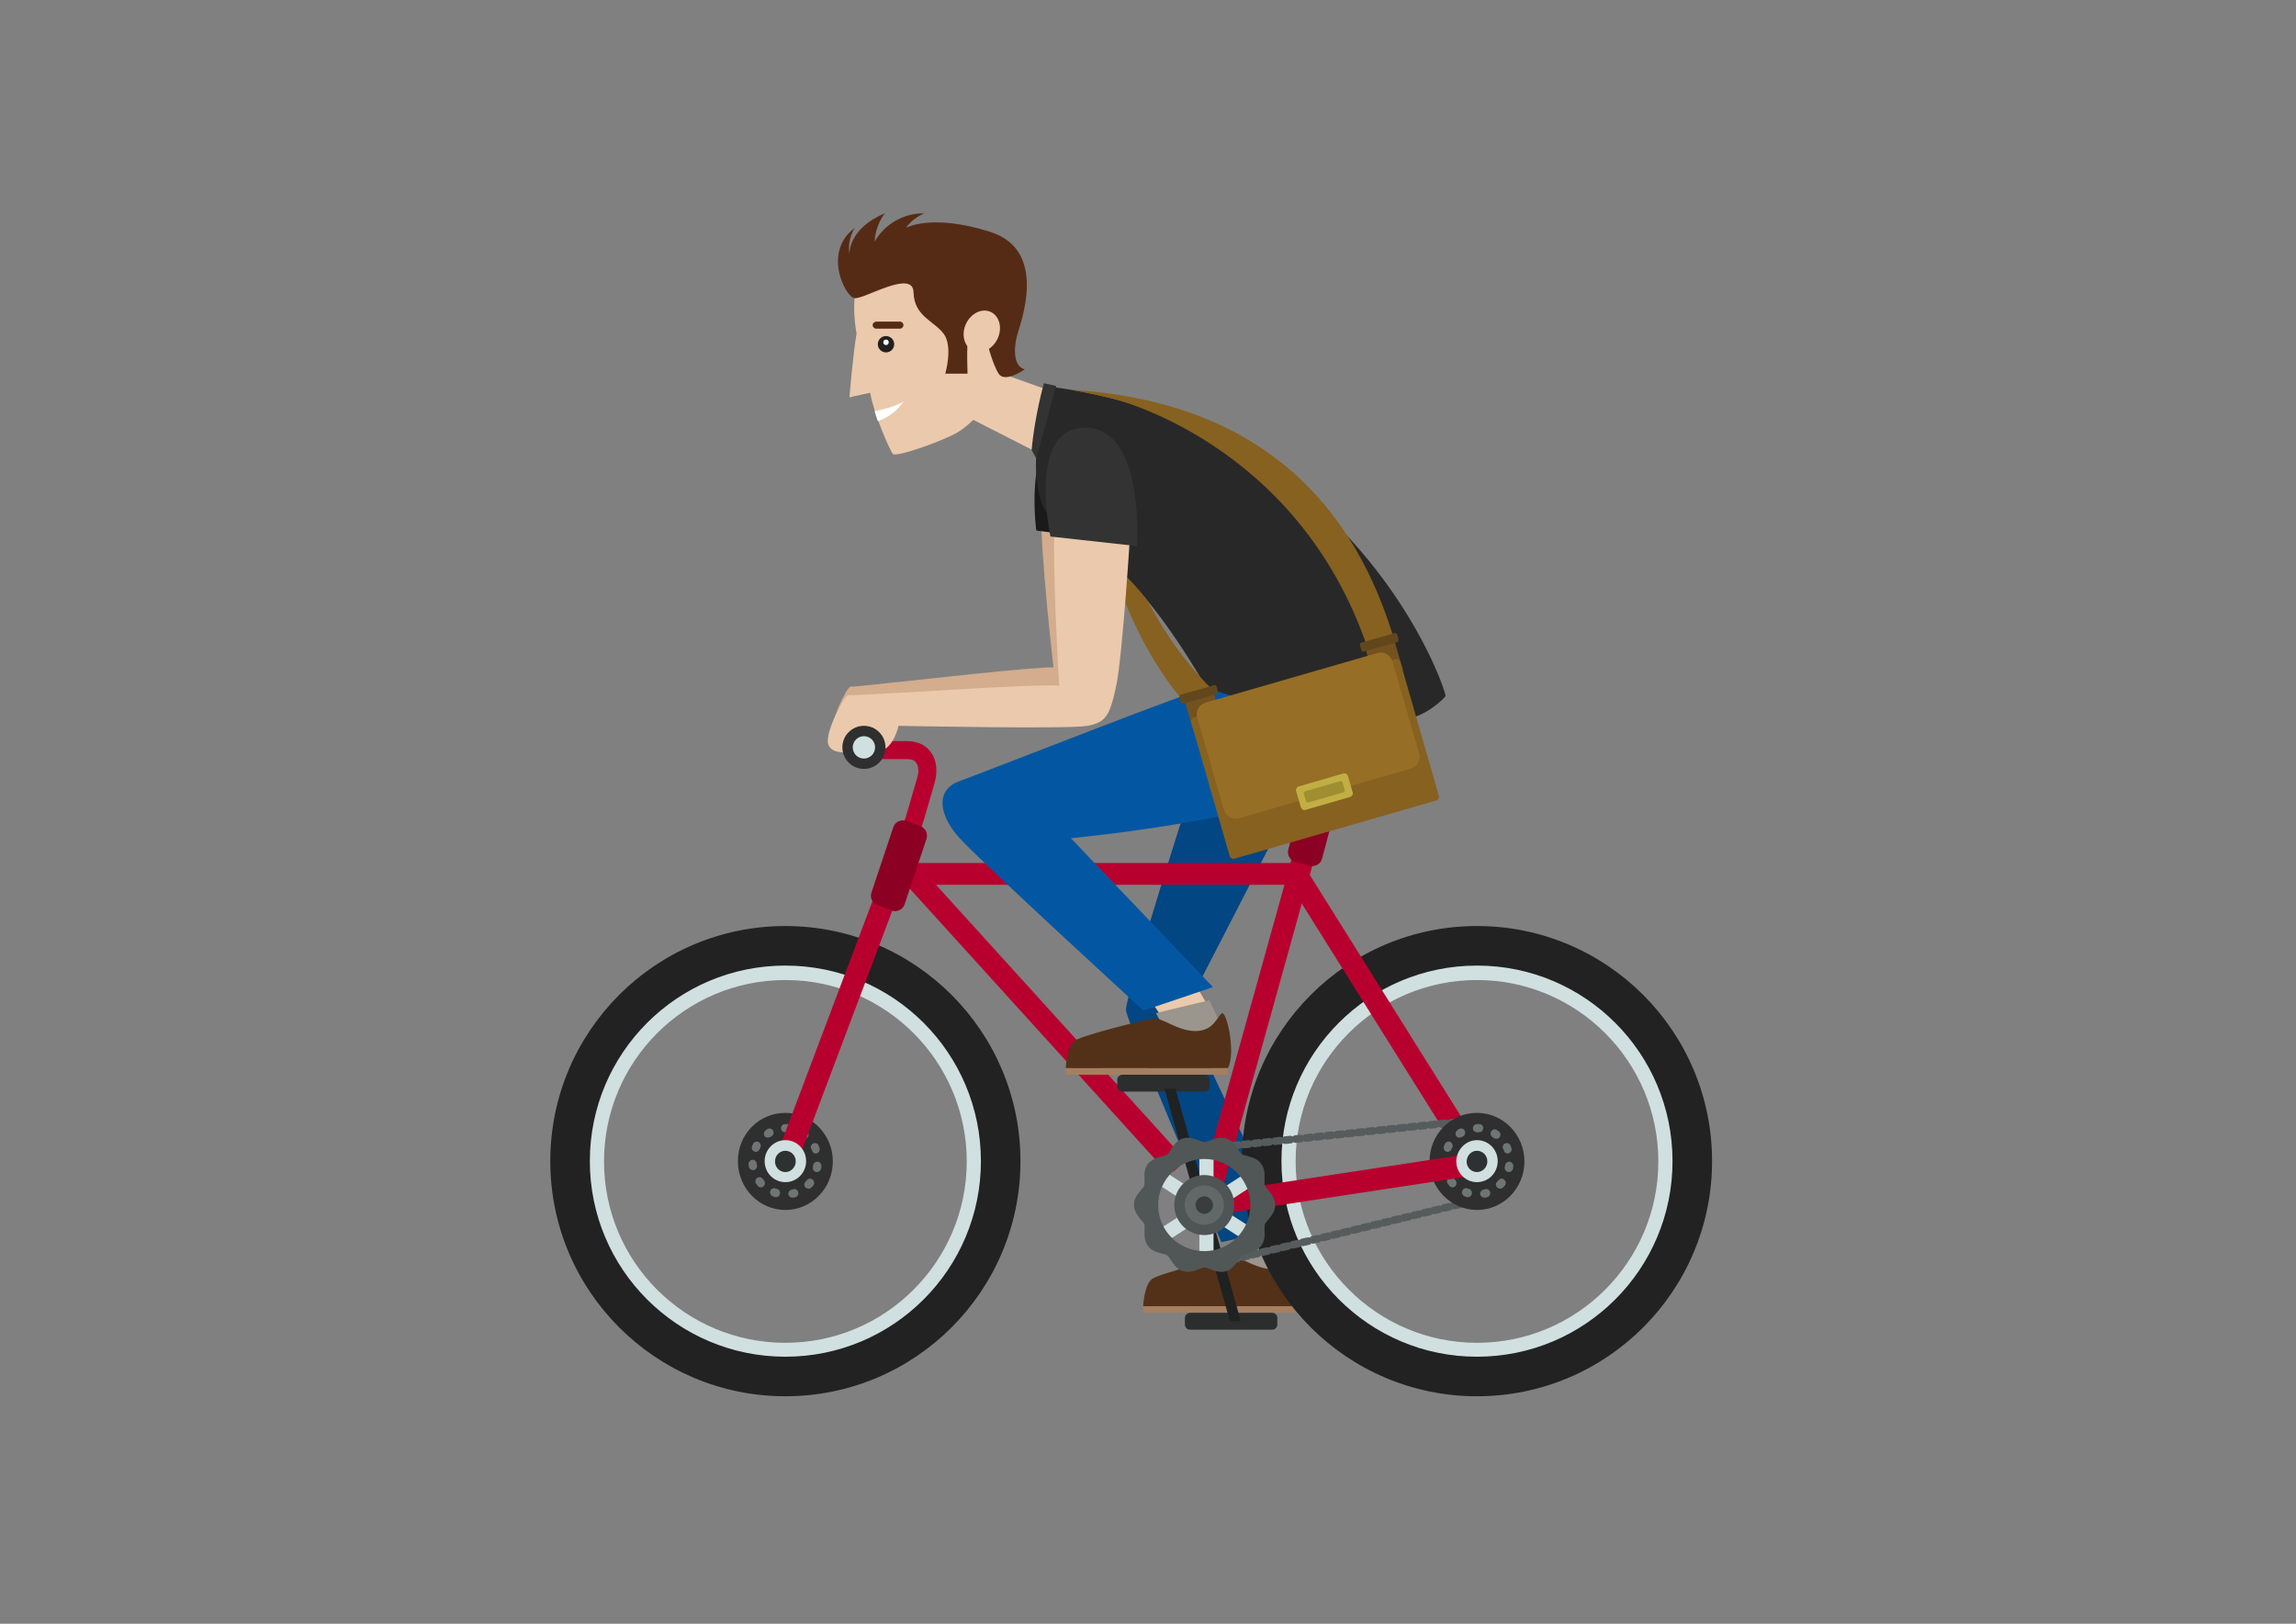 <?xml version="1.0" encoding="UTF-8" standalone="no"?>
<!-- Generator: Adobe Illustrator 18.0.0, SVG Export Plug-In . SVG Version: 6.00 Build 0)  -->

<svg
   xmlns:dc="http://purl.org/dc/elements/1.1/"
   xmlns:cc="http://creativecommons.org/ns#"
   xmlns:rdf="http://www.w3.org/1999/02/22-rdf-syntax-ns#"
   xmlns:svg="http://www.w3.org/2000/svg"
   xmlns="http://www.w3.org/2000/svg"
   xmlns:sodipodi="http://sodipodi.sourceforge.net/DTD/sodipodi-0.dtd"
   xmlns:inkscape="http://www.inkscape.org/namespaces/inkscape"
   version="1.1"
   id="Layer_1"
   x="0px"
   y="0px"
   viewBox="0 0 841.9 595.3"
   enable-background="new 0 0 841.9 595.3"
   xml:space="preserve"
   sodipodi:docname="bike-grande.svg"
   inkscape:version="0.92.3 (2405546, 2018-03-11)"><rect x="0" y="0" width="841.9" height="595.3" fill="#808080" stroke="none"/><defs
   id="defs197" /><sodipodi:namedview
   pagecolor="#ffffff"
   bordercolor="#666666"
   borderopacity="1"
   objecttolerance="10"
   gridtolerance="10"
   guidetolerance="10"
   inkscape:pageopacity="0"
   inkscape:pageshadow="2"
   inkscape:window-width="1600"
   inkscape:window-height="837"
   id="namedview195"
   showgrid="false"
   inkscape:zoom="0.96419831"
   inkscape:cx="279.47996"
   inkscape:cy="318.94135"
   inkscape:window-x="-8"
   inkscape:window-y="-8"
   inkscape:window-maximized="1"
   inkscape:current-layer="Layer_1" />
























































<g
   id="g1129"><polygon
     style="fill:#ebc9ac"
     transform="matrix(-1,0,0,1,836.083,0)"
     id="polygon2"
     points="385.2,449.2 380.4,460.3 364.1,457.2 368.3,445.1 " /><path
     style="fill:#024683;fill-opacity:1"
     inkscape:connector-curvature="0"
     id="path4"
     d="m 481.083,279.9 c 0,0 -42.7,83.3 -45.6,88.5 -2.9,5.2 37.3,81.4 37.3,81.4 l -24.9,5.6 c 0,0 -34.5,-79.9 -35,-85 -0.5,-5 25.5,-85.7 25.5,-85.7 z" /><polygon
     style="fill:#9a958d"
     transform="matrix(-1,0,0,1,836.083,0)"
     id="polygon6"
     points="383.4,457.6 381.2,464.5 365.8,468.8 359.1,462.6 363.9,453.4 " /><g
     transform="matrix(-1,0,0,1,836.083,0)"
     id="g12">
	<path
   style="fill:#533118"
   inkscape:connector-curvature="0"
   id="path8"
   d="m 357.4,478.9 h 59.5 c 0,0 -0.3,-8 -3.4,-10.1 -3.1,-2.1 -25.6,-7.6 -28.7,-8.1 -3.1,-0.5 -8.9,4.6 -15.4,4.6 -6.5,0 -7.8,-4.8 -9.6,-6.4 -1.8,-1.7 -5.4,14.2 -2.4,20 z" />
	<rect
   style="fill:#a57f60"
   id="rect10"
   height="2.4"
   width="59.5"
   y="478.9"
   x="357.4" />
</g><path
     style="fill:#d0dfdf"
     inkscape:connector-curvature="0"
     id="path14"
     d="m 541.583,341.7 c 46.4,0 84,37.6 84,84 0,46.4 -37.6,84 -84,84 -46.4,0 -84,-37.6 -84,-84 0,-46.4 37.6,-84 84,-84 z m 0,150.6 c 36.7,0 66.5,-29.8 66.5,-66.5 0,-36.7 -29.8,-66.5 -66.5,-66.5 -36.7,0 -66.5,29.7 -66.5,66.4 0,36.7 29.8,66.6 66.5,66.6 z" /><path
     style="fill:#222222;fill-opacity:1"
     inkscape:connector-curvature="0"
     id="path16"
     d="m 541.583,339.5 c 47.6,0 86.2,38.6 86.2,86.2 0,47.6 -38.6,86.2 -86.2,86.2 -47.6,0 -86.2,-38.6 -86.2,-86.2 0,-47.6 38.6,-86.2 86.2,-86.2 z m 0,157.9 c 39.6,0 71.7,-32.1 71.7,-71.7 0,-39.6 -32.1,-71.7 -71.7,-71.7 -39.6,0 -71.7,32.1 -71.7,71.7 0.1,39.6 32.2,71.7 71.7,71.7 z" /><g
     style="fill:#b8002e;fill-opacity:1"
     transform="matrix(-1,0,0,1,836.083,0)"
     id="g20">
	<path
   style="fill:#b8002e;fill-opacity:1"
   inkscape:connector-curvature="0"
   id="path18"
   d="m 503.2,311.2 c -1.3,0 -2.6,-0.8 -3.1,-2.1 -1.5,-3.9 -5,-16 -6.8,-22.4 -0.9,-3.2 -1,-7.8 1.6,-11.1 1.3,-1.8 3.9,-3.9 8.6,-3.9 h 16.3 c 1.8,0 3.3,1.5 3.3,3.3 0,1.8 -1.5,3.3 -3.3,3.3 h -16.3 c -2.4,0 -3.1,0.9 -3.3,1.3 -0.9,1.1 -1.1,3.3 -0.5,5.3 1.7,5.9 5.2,18.2 6.6,21.9 0.7,1.7 -0.2,3.6 -1.9,4.3 -0.4,0 -0.8,0.1 -1.2,0.1 z" />
</g><path
     style="fill:#2f2f2f"
     inkscape:connector-curvature="0"
     id="path22"
     d="m 287.983,408 c 9.6,0 17.4,8 17.4,17.8 0,9.8 -7.8,17.8 -17.4,17.8 -9.6,0 -17.4,-8 -17.4,-17.8 -0.1,-9.9 7.7,-17.8 17.4,-17.8 z" /><g
     style="opacity:0.4"
     transform="matrix(-1,0,0,1,836.083,0)"
     id="g30">
	<g
   id="g28">
		<g
   id="g26">
			<path
   style="fill:#d0dfdf"
   inkscape:connector-curvature="0"
   id="path24"
   d="m 545.5,439.1 c -0.1,0 -0.2,0 -0.3,0 -0.3,-0.1 -0.5,-0.1 -0.8,-0.2 -0.8,-0.2 -1.2,-1.1 -1,-1.9 0.2,-0.8 1.1,-1.3 1.9,-1 0.2,0.1 0.4,0.1 0.6,0.2 0.8,0.2 1.3,1 1.1,1.8 -0.2,0.6 -0.8,1.1 -1.5,1.1 z m 6,-0.2 c -0.6,0 -1.2,-0.4 -1.4,-1.1 -0.2,-0.8 0.2,-1.7 1,-1.9 0.2,-0.1 0.4,-0.1 0.6,-0.2 0.8,-0.3 1.6,0.1 1.9,0.9 0.3,0.8 -0.1,1.7 -0.9,2 -0.3,0.1 -0.5,0.2 -0.8,0.3 -0.1,0 -0.3,0 -0.4,0 z m -11.9,-3.1 c -0.4,0 -0.8,-0.2 -1.1,-0.5 -0.2,-0.2 -0.4,-0.4 -0.6,-0.6 -0.5,-0.6 -0.5,-1.6 0.2,-2.2 0.6,-0.6 1.6,-0.5 2.1,0.2 0.1,0.2 0.3,0.3 0.5,0.5 0.6,0.6 0.6,1.6 0,2.2 -0.3,0.2 -0.7,0.4 -1.1,0.4 z m 17.5,-0.5 c -0.3,0 -0.7,-0.1 -1,-0.4 -0.6,-0.6 -0.7,-1.5 -0.1,-2.2 0.1,-0.2 0.3,-0.3 0.4,-0.5 0.5,-0.7 1.4,-0.8 2.1,-0.3 0.7,0.5 0.8,1.5 0.3,2.1 -0.2,0.2 -0.4,0.5 -0.5,0.7 -0.3,0.4 -0.7,0.6 -1.2,0.6 z m -20.6,-5.6 c -0.7,0 -1.3,-0.5 -1.5,-1.2 -0.1,-0.3 -0.1,-0.6 -0.1,-0.9 -0.1,-0.8 0.5,-1.6 1.3,-1.7 0.8,-0.1 1.6,0.5 1.7,1.3 0,0.2 0.1,0.4 0.1,0.7 0.2,0.8 -0.4,1.6 -1.2,1.8 -0.1,0 -0.2,0 -0.3,0 z M 560,429 c -0.1,0 -0.1,0 -0.2,0 -0.8,-0.1 -1.4,-0.9 -1.3,-1.7 0,-0.2 0.1,-0.4 0.1,-0.7 0.1,-0.8 0.8,-1.5 1.6,-1.4 0.8,0.1 1.4,0.8 1.4,1.6 0,0.3 -0.1,0.6 -0.1,0.9 -0.2,0.8 -0.8,1.3 -1.5,1.3 z m -23,-6.1 c -0.2,0 -0.4,0 -0.5,-0.1 -0.8,-0.3 -1.2,-1.2 -0.9,-2 0.1,-0.3 0.2,-0.5 0.3,-0.8 0.3,-0.8 1.2,-1.1 2,-0.8 0.8,0.4 1.1,1.3 0.7,2 -0.1,0.2 -0.2,0.4 -0.3,0.6 -0.1,0.7 -0.7,1.1 -1.3,1.1 z m 22,-0.6 c -0.6,0 -1.1,-0.3 -1.4,-0.9 -0.1,-0.2 -0.2,-0.4 -0.3,-0.6 -0.4,-0.7 -0.1,-1.7 0.6,-2.1 0.7,-0.4 1.6,-0.1 2,0.6 0.1,0.3 0.3,0.5 0.4,0.8 0.3,0.8 0,1.7 -0.7,2 -0.2,0.1 -0.4,0.2 -0.6,0.2 z m -17.9,-4.8 c -0.5,0 -0.9,-0.2 -1.2,-0.6 -0.5,-0.7 -0.4,-1.6 0.3,-2.1 0.2,-0.2 0.5,-0.3 0.7,-0.5 0.7,-0.5 1.6,-0.3 2.1,0.5 0.4,0.7 0.2,1.7 -0.5,2.1 -0.2,0.1 -0.4,0.2 -0.5,0.4 -0.3,0.1 -0.6,0.2 -0.9,0.2 z m 13.5,-0.4 c -0.3,0 -0.6,-0.1 -0.8,-0.2 -0.2,-0.1 -0.4,-0.2 -0.6,-0.3 -0.7,-0.4 -1,-1.3 -0.6,-2.1 0.4,-0.7 1.3,-1 2,-0.6 0.3,0.1 0.5,0.3 0.7,0.5 0.7,0.5 0.9,1.4 0.4,2.1 -0.1,0.3 -0.6,0.6 -1.1,0.6 z m -7.2,-2 c -0.8,0 -1.4,-0.6 -1.5,-1.4 -0.1,-0.8 0.6,-1.6 1.4,-1.6 0.3,0 0.6,0 0.9,0 0.8,0 1.5,0.7 1.5,1.5 0,0.8 -0.6,1.5 -1.5,1.5 0,0 -0.1,0 -0.1,0 -0.2,0 -0.4,0 -0.7,0 0.1,0 0,0 0,0 z" />
		</g>
	</g>
</g><path
     style="fill:#d0dfdf"
     inkscape:connector-curvature="0"
     id="path32"
     d="m 287.983,341.7 c 46.4,0 84,37.6 84,84 0,46.4 -37.6,84 -84,84 -46.4,0 -84,-37.6 -84,-84 -0.1,-46.4 37.5,-84 84,-84 z m 0,150.6 c 36.7,0 66.5,-29.8 66.5,-66.5 0,-36.7 -29.8,-66.5 -66.5,-66.5 -36.7,0 -66.5,29.8 -66.5,66.5 0,36.7 29.7,66.5 66.5,66.5 z" /><path
     style="fill:#222222;fill-opacity:1"
     inkscape:connector-curvature="0"
     id="path34"
     d="m 287.983,339.5 c 47.6,0 86.2,38.6 86.2,86.2 0,47.6 -38.6,86.2 -86.2,86.2 -47.6,0 -86.2,-38.6 -86.2,-86.2 0,-47.6 38.6,-86.2 86.2,-86.2 z m 0,157.9 c 39.6,0 71.7,-32.1 71.7,-71.7 0,-39.6 -32.1,-71.7 -71.7,-71.7 -39.6,0 -71.7,32.1 -71.7,71.7 0,39.6 32.1,71.7 71.7,71.7 z" /><circle
     style="fill:#7b8584"
     transform="scale(-1,1)"
     r="5"
     id="circle36"
     cy="441.8"
     cx="-441.583" /><path
     style="fill:#b8002e;fill-opacity:1"
     inkscape:connector-curvature="0"
     id="path38"
     d="m 331.783,316.4 c -1.3,0 -2.3,1 -2.3,2.3 v 3.4 c 0,1.3 1,2.3 2.3,2.3 h 143.5 c 1.3,0 2.3,-1 2.3,-2.3 v -3.4 c 0,-1.3 -1,-2.3 -2.3,-2.3 z" /><path
     style="fill:#b8002e;fill-opacity:1"
     inkscape:connector-curvature="0"
     id="path40"
     d="m 336.883,317.4 c -0.9,-0.9 -2.3,-1 -3.3,-0.2 l -2.5,2.3 c -0.9,0.9 -1,2.3 -0.2,3.3 l 96.4,106.3 c 0.9,0.9 2.3,1 3.3,0.2 l 2.5,-2.3 c 0.9,-0.9 1,-2.3 0.2,-3.3 z" /><path
     style="fill:#b8002e;fill-opacity:1"
     inkscape:connector-curvature="0"
     id="path42"
     d="m 438.683,440.4 c -0.3,1.2 0.4,2.5 1.6,2.8 l 3.3,0.9 c 1.2,0.3 2.5,-0.4 2.8,-1.6 l 42.4,-152.3 c 0.3,-1.2 -0.4,-2.5 -1.6,-2.8 l -3.3,-0.9 c -1.2,-0.3 -2.5,0.4 -2.8,1.6 z" /><path
     style="fill:#8c0023;fill-opacity:1"
     inkscape:connector-curvature="0"
     id="path44"
     d="m 472.383,311.5 c -0.5,2 0.7,4 2.6,4.5 l 5.3,1.4 c 2,0.5 4,-0.7 4.5,-2.6 l 7.6,-28.8 c 0.5,-2 -0.7,-4 -2.6,-4.5 l -5.3,-1.4 c -2,-0.5 -4,0.7 -4.5,2.6 z" /><path
     style="fill:#b8002e;fill-opacity:1"
     inkscape:connector-curvature="0"
     id="path46"
     d="m 284.183,425.1 c -0.5,1.2 0.2,2.5 1.3,3 l 3.2,1.2 c 1.2,0.5 2.5,-0.2 3,-1.3 l 43.9,-116.4 c 0.5,-1.2 -0.2,-2.5 -1.3,-3 l -3.2,-1.2 c -1.2,-0.5 -2.5,0.2 -3,1.3 z" /><path
     style="fill:#8c0023;fill-opacity:1"
     inkscape:connector-curvature="0"
     id="path48"
     d="m 319.583,327.1 c -0.7,1.9 0.2,4.1 2.2,4.8 l 5.1,1.9 c 1.9,0.7 4.1,-0.2 4.8,-2.2 l 8,-23.9 c 0.7,-1.9 -0.2,-4.1 -2.2,-4.8 l -5.1,-1.9 c -1.9,-0.7 -4.1,0.2 -4.8,2.2 z" /><path
     style="fill:#151415"
     inkscape:connector-curvature="0"
     id="path50"
     d="m 449.183,287.8 c 10.9,0 21.9,8.5 35.2,8.5 13.2,0 27.3,-8.3 29.2,-15.4 1.9,-7 -7,-11.5 -13.7,-8.1 -6.6,3.4 -11.3,7.3 -21.5,7.3 -10.2,0 -21.5,-0.6 -26.1,0.4 -4.6,1.1 -4.6,5.4 -3.1,7.3 z" /><path
     style="fill:#d0dfdf"
     inkscape:connector-curvature="0"
     id="path52"
     d="m 287.983,418 c 4.2,0 7.6,3.4 7.6,7.7 0,4.3 -3.4,7.7 -7.6,7.7 -4.2,0 -7.6,-3.4 -7.6,-7.7 0,-4.2 3.4,-7.7 7.6,-7.7 z" /><path
     style="fill:#2e3131"
     inkscape:connector-curvature="0"
     id="path54"
     d="m 287.983,421.9 c 2.1,0 3.8,1.7 3.8,3.9 0,2.1 -1.7,3.9 -3.8,3.9 -2.1,0 -3.8,-1.7 -3.8,-3.9 0,-2.2 1.7,-3.9 3.8,-3.9 z" /><path
     style="fill:#2c2e2e"
     inkscape:connector-curvature="0"
     id="path56"
     d="m 409.683,398.3 c 0,1 0.8,1.9 1.9,1.9 h 30.1 c 1,0 1.9,-0.8 1.9,-1.9 v -2.4 c 0,-1 -0.8,-1.9 -1.9,-1.9 h -30.1 c -1,0 -1.9,0.8 -1.9,1.9 z" /><path
     style="fill:#2c2e2e"
     inkscape:connector-curvature="0"
     id="path58"
     d="m 434.483,485.6 c 0,1 0.8,1.9 1.9,1.9 h 30.1 c 1,0 1.9,-0.8 1.9,-1.9 v -2.4 c 0,-1 -0.8,-1.9 -1.9,-1.9 h -30.1 c -1,0 -1.9,0.8 -1.9,1.9 z" /><polygon
     style="fill:#202121"
     transform="matrix(-1,0,0,1,836.083,0)"
     id="polygon60"
     points="392.4,444 396.5,444 385.1,484.4 381.1,484.4 " /><polygon
     style="fill:#202121"
     transform="matrix(-1,0,0,1,836.083,0)"
     id="polygon62"
     points="405.1,399.1 409.1,399.1 397.8,439.5 393.7,439.5 " /><path
     style="fill:#b8002e;fill-opacity:1"
     inkscape:connector-curvature="0"
     id="path64"
     d="m 538.283,428.5 c 0.7,1.1 2.1,1.4 3.2,0.7 l 2.9,-1.8 c 1.1,-0.7 1.4,-2.1 0.7,-3.2 l -65.3,-104.2 c -0.7,-1.1 -2.1,-1.4 -3.2,-0.7 l -2.9,1.8 c -1.1,0.7 -1.4,2.1 -0.7,3.2 z" /><g
     transform="matrix(-1,0,0,1,836.083,0)"
     id="g78">
	<g
   id="g68">
		<path
   style="fill:#565c5c"
   inkscape:connector-curvature="0"
   id="path66"
   d="m 296.5,413.6 c -0.1,0 -0.1,0 -0.2,0 l -0.9,-0.1 c -0.8,-0.1 -1.4,-0.8 -1.3,-1.5 0.1,-0.8 0.8,-1.4 1.5,-1.3 l 0.9,0.1 c 0.8,0.1 1.4,0.8 1.3,1.5 0,0.7 -0.6,1.3 -1.3,1.3 z" />
	</g>
	<g
   id="g72">
		<path
   style="fill:#565c5c"
   inkscape:connector-curvature="0"
   id="path70"
   d="m 395.3,422.6 c -0.1,0 -0.1,0 -0.2,0 l -1.9,-0.2 c -0.4,0 -0.7,-0.2 -0.9,-0.5 -0.3,0.2 -0.6,0.3 -1,0.3 l -1.9,-0.2 c -0.4,0 -0.7,-0.2 -0.9,-0.5 -0.3,0.2 -0.6,0.3 -1,0.3 l -1.9,-0.2 c -0.4,0 -0.7,-0.2 -0.9,-0.5 -0.3,0.2 -0.6,0.3 -1,0.3 l -1.9,-0.2 c -0.4,0 -0.7,-0.2 -0.9,-0.5 -0.3,0.2 -0.6,0.3 -1,0.3 l -1.9,-0.2 c -0.4,0 -0.7,-0.2 -0.9,-0.5 -0.3,0.2 -0.6,0.3 -1,0.3 l -1.9,-0.2 c -0.4,0 -0.7,-0.2 -0.9,-0.5 -0.3,0.2 -0.6,0.3 -1,0.3 l -1.9,-0.2 c -0.4,0 -0.7,-0.2 -0.9,-0.5 -0.3,0.2 -0.6,0.3 -1,0.3 l -1.9,-0.2 c -0.4,0 -0.7,-0.2 -0.9,-0.5 -0.3,0.2 -0.6,0.3 -1,0.3 l -1.9,-0.2 c -0.4,0 -0.7,-0.2 -0.9,-0.5 -0.3,0.2 -0.6,0.3 -1,0.3 l -1.9,-0.2 c -0.4,0 -0.7,-0.2 -0.9,-0.5 -0.3,0.2 -0.6,0.3 -1,0.3 l -1.9,-0.2 c -0.4,0 -0.7,-0.2 -0.9,-0.5 -0.3,0.2 -0.6,0.3 -1,0.3 l -1.9,-0.2 c -0.4,0 -0.7,-0.2 -0.9,-0.5 -0.3,0.2 -0.6,0.3 -1,0.3 l -1.9,-0.2 c -0.4,0 -0.7,-0.2 -0.9,-0.5 -0.3,0.2 -0.6,0.3 -1,0.3 l -1.9,-0.2 c -0.4,0 -0.7,-0.2 -0.9,-0.5 -0.3,0.2 -0.6,0.3 -1,0.3 l -1.9,-0.2 c -0.4,0 -0.7,-0.2 -0.9,-0.5 -0.3,0.2 -0.6,0.3 -1,0.3 l -1.9,-0.2 c -0.4,0 -0.7,-0.2 -0.9,-0.5 -0.3,0.2 -0.6,0.3 -1,0.3 l -1.9,-0.2 c -0.4,0 -0.7,-0.2 -0.9,-0.5 -0.3,0.2 -0.6,0.3 -1,0.3 l -1.9,-0.2 c -0.4,0 -0.7,-0.2 -0.9,-0.5 -0.3,0.2 -0.6,0.3 -1,0.3 l -1.9,-0.2 c -0.4,0 -0.7,-0.2 -0.9,-0.5 -0.3,0.2 -0.6,0.3 -1,0.3 l -1.9,-0.2 c -0.4,0 -0.7,-0.2 -0.9,-0.5 -0.3,0.2 -0.6,0.3 -1,0.3 l -1.9,-0.2 c -0.4,0 -0.7,-0.2 -0.9,-0.5 -0.3,0.2 -0.6,0.3 -1,0.3 l -1.9,-0.2 c -0.4,0 -0.7,-0.2 -0.9,-0.5 -0.3,0.2 -0.6,0.3 -1,0.3 l -1.9,-0.2 c -0.4,0 -0.7,-0.2 -0.9,-0.5 -0.3,0.2 -0.6,0.3 -1,0.3 l -1.9,-0.2 c -0.4,0 -0.7,-0.2 -0.9,-0.5 -0.3,0.2 -0.6,0.3 -1,0.3 l -1.9,-0.2 c -0.4,0 -0.7,-0.2 -0.9,-0.5 -0.3,0.2 -0.6,0.3 -1,0.3 l -1.9,-0.2 c -0.8,-0.1 -1.4,-0.8 -1.3,-1.5 0.1,-0.8 0.8,-1.3 1.5,-1.3 l 1.9,0.2 c 0.4,0 0.7,0.2 0.9,0.5 0.3,-0.2 0.6,-0.3 1,-0.3 l 1.9,0.2 c 0.4,0 0.7,0.2 0.9,0.5 0.3,-0.2 0.6,-0.3 1,-0.3 l 1.9,0.2 c 0.4,0 0.7,0.2 0.9,0.5 0.3,-0.2 0.6,-0.3 1,-0.3 l 1.9,0.2 c 0.4,0 0.7,0.2 0.9,0.5 0.3,-0.2 0.6,-0.3 1,-0.3 l 1.9,0.2 c 0.4,0 0.7,0.2 0.9,0.5 0.3,-0.2 0.6,-0.3 1,-0.3 l 1.9,0.2 c 0.4,0 0.7,0.2 0.9,0.5 0.3,-0.2 0.6,-0.3 1,-0.3 l 1.9,0.2 c 0.4,0 0.7,0.2 0.9,0.5 0.3,-0.2 0.6,-0.3 1,-0.3 l 1.9,0.2 c 0.4,0 0.7,0.2 0.9,0.5 0.3,-0.2 0.6,-0.3 1,-0.3 l 1.9,0.2 c 0.4,0 0.7,0.2 0.9,0.5 0.3,-0.2 0.6,-0.3 1,-0.3 l 1.9,0.2 c 0.4,0 0.7,0.2 0.9,0.5 0.3,-0.2 0.6,-0.3 1,-0.3 l 1.9,0.2 c 0.4,0 0.7,0.2 0.9,0.5 0.3,-0.2 0.6,-0.3 1,-0.3 l 1.9,0.2 c 0.4,0 0.7,0.2 0.9,0.5 0.3,-0.2 0.6,-0.3 1,-0.3 l 1.9,0.2 c 0.4,0 0.7,0.2 0.9,0.5 0.3,-0.2 0.6,-0.3 1,-0.3 l 1.9,0.2 c 0.4,0 0.7,0.2 0.9,0.5 0.3,-0.2 0.6,-0.3 1,-0.3 l 1.9,0.2 c 0.4,0 0.7,0.2 0.9,0.5 0.3,-0.2 0.6,-0.3 1,-0.3 l 1.9,0.2 c 0.4,0 0.7,0.2 0.9,0.5 0.3,-0.2 0.6,-0.3 1,-0.3 l 1.9,0.2 c 0.4,0 0.7,0.2 0.9,0.5 0.3,-0.2 0.6,-0.3 1,-0.3 l 1.9,0.2 c 0.4,0 0.7,0.2 0.9,0.5 0.3,-0.2 0.6,-0.3 1,-0.3 l 1.9,0.2 c 0.4,0 0.7,0.2 0.9,0.5 0.3,-0.2 0.6,-0.3 1,-0.3 l 1.9,0.2 c 0.4,0 0.7,0.2 0.9,0.5 0.3,-0.2 0.6,-0.3 1,-0.3 l 1.9,0.2 c 0.4,0 0.7,0.2 0.9,0.5 0.3,-0.2 0.6,-0.3 1,-0.3 l 1.9,0.2 c 0.4,0 0.7,0.2 0.9,0.5 0.3,-0.2 0.6,-0.3 1,-0.3 l 1.9,0.2 c 0.4,0 0.7,0.2 0.9,0.5 0.3,-0.2 0.6,-0.3 1,-0.3 l 1.9,0.2 c 0.4,0 0.7,0.2 0.9,0.5 0.3,-0.2 0.6,-0.3 1,-0.3 l 1.9,0.2 c 0.4,0 0.7,0.2 0.9,0.5 0.3,-0.2 0.6,-0.3 1,-0.3 l 1.9,0.2 c 0.8,0.1 1.4,0.8 1.3,1.5 0.1,0.7 -0.5,1.3 -1.3,1.3 z" />
	</g>
	<g
   id="g76">
		<path
   style="fill:#565c5c"
   inkscape:connector-curvature="0"
   id="path74"
   d="m 398.2,422.9 c -0.1,0 -0.1,0 -0.2,0 l -0.9,-0.1 c -0.8,-0.1 -1.4,-0.8 -1.3,-1.5 0.1,-0.8 0.8,-1.3 1.5,-1.3 l 0.9,0.1 c 0.8,0.1 1.4,0.8 1.3,1.5 0,0.7 -0.6,1.2 -1.3,1.3 z" />
	</g>
</g><g
     transform="matrix(-1,0,0,1,836.083,0)"
     id="g92">
	<g
   id="g82">
		<path
   style="fill:#565c5c"
   inkscape:connector-curvature="0"
   id="path80"
   d="m 287.6,439.9 c -0.1,0 -0.1,0 -0.2,0 l -0.9,-0.2 c -0.8,-0.2 -1.2,-0.9 -1,-1.7 0.2,-0.8 0.9,-1.2 1.7,-1 l 0.9,0.2 c 0.8,0.2 1.2,0.9 1,1.7 -0.2,0.6 -0.8,1.1 -1.5,1 z" />
	</g>
	<g
   id="g86">
		<path
   style="fill:#565c5c"
   inkscape:connector-curvature="0"
   id="path84"
   d="m 384.1,463.1 c -0.1,0 -0.1,0 -0.2,0 l -1.9,-0.4 c -0.4,-0.1 -0.7,-0.3 -0.8,-0.6 -0.3,0.2 -0.7,0.2 -1,0.1 l -1.9,-0.4 c -0.4,-0.1 -0.7,-0.3 -0.8,-0.6 -0.3,0.2 -0.7,0.2 -1,0.1 l -1.9,-0.4 c -0.4,-0.1 -0.7,-0.3 -0.8,-0.6 -0.3,0.2 -0.7,0.2 -1,0.1 l -1.9,-0.4 c -0.4,-0.1 -0.7,-0.3 -0.8,-0.6 -0.3,0.2 -0.7,0.2 -1,0.1 l -1.9,-0.4 c -0.4,-0.1 -0.7,-0.3 -0.8,-0.6 -0.3,0.2 -0.7,0.2 -1,0.1 l -1.9,-0.4 c -0.4,-0.1 -0.7,-0.3 -0.8,-0.6 -0.3,0.2 -0.7,0.2 -1,0.1 l -1.9,-0.4 c -0.4,-0.1 -0.7,-0.3 -0.8,-0.6 -0.3,0.2 -0.7,0.2 -1,0.1 l -1.9,-0.4 c -0.4,-0.1 -0.7,-0.3 -0.8,-0.6 -0.3,0.2 -0.7,0.2 -1,0.1 l -1.9,-0.4 c -0.4,-0.1 -0.7,-0.3 -0.8,-0.6 -0.3,0.2 -0.7,0.2 -1,0.1 l -1.9,-0.4 c -0.4,-0.1 -0.7,-0.3 -0.8,-0.6 -0.3,0.2 -0.7,0.2 -1,0.1 l -1.9,-0.4 c -0.4,-0.1 -0.7,-0.3 -0.8,-0.6 -0.3,0.2 -0.7,0.2 -1,0.1 l -1.9,-0.4 c -0.4,-0.1 -0.6,-0.3 -0.8,-0.6 -0.3,0.2 -0.7,0.2 -1,0.1 l -1.9,-0.4 c -0.4,-0.1 -0.7,-0.3 -0.8,-0.6 -0.3,0.2 -0.7,0.2 -1,0.1 l -1.9,-0.4 c -0.4,-0.1 -0.7,-0.3 -0.8,-0.6 -0.3,0.2 -0.7,0.2 -1,0.1 l -1.9,-0.4 c -0.4,-0.1 -0.7,-0.3 -0.8,-0.6 -0.3,0.2 -0.7,0.2 -1,0.1 l -1.9,-0.4 c -0.4,-0.1 -0.7,-0.3 -0.8,-0.6 -0.3,0.2 -0.7,0.2 -1,0.1 l -1.9,-0.4 c -0.4,-0.1 -0.7,-0.3 -0.8,-0.6 -0.3,0.2 -0.7,0.2 -1,0.1 l -1.9,-0.4 c -0.4,-0.1 -0.7,-0.3 -0.8,-0.6 -0.3,0.2 -0.7,0.2 -1,0.1 l -1.9,-0.4 c -0.4,-0.1 -0.7,-0.3 -0.8,-0.6 -0.3,0.2 -0.7,0.2 -1,0.1 l -1.9,-0.4 c -0.4,-0.1 -0.7,-0.3 -0.8,-0.6 -0.3,0.2 -0.7,0.2 -1,0.1 l -1.9,-0.4 c -0.4,-0.1 -0.7,-0.3 -0.8,-0.6 -0.3,0.2 -0.7,0.2 -1,0.1 l -1.9,-0.4 c -0.4,-0.1 -0.7,-0.3 -0.8,-0.6 -0.3,0.2 -0.7,0.2 -1,0.1 l -1.9,-0.4 c -0.4,-0.1 -0.7,-0.3 -0.8,-0.6 -0.3,0.2 -0.7,0.2 -1,0.1 l -1.9,-0.4 c -0.4,-0.1 -0.6,-0.3 -0.8,-0.6 -0.3,0.2 -0.7,0.2 -1,0.1 l -1.9,-0.4 c -0.4,-0.1 -0.7,-0.3 -0.8,-0.6 -0.3,0.2 -0.7,0.2 -1,0.1 l -1.9,-0.4 c -0.8,-0.2 -1.2,-0.9 -1,-1.7 0.2,-0.8 0.9,-1.2 1.7,-1 l 1.9,0.4 c 0.4,0.1 0.7,0.3 0.8,0.6 0.3,-0.2 0.7,-0.2 1,-0.1 l 1.9,0.4 c 0.4,0.1 0.6,0.3 0.8,0.6 0.3,-0.2 0.7,-0.2 1,-0.1 l 1.9,0.4 c 0.4,0.1 0.7,0.3 0.8,0.6 0.3,-0.2 0.7,-0.2 1,-0.1 l 1.9,0.4 c 0.4,0.1 0.7,0.3 0.8,0.6 0.3,-0.2 0.7,-0.2 1,-0.1 l 1.9,0.4 c 0.4,0.1 0.6,0.3 0.8,0.6 0.3,-0.2 0.7,-0.2 1,-0.1 l 1.9,0.4 c 0.4,0.1 0.7,0.3 0.8,0.6 0.3,-0.2 0.7,-0.2 1,-0.1 l 1.9,0.4 c 0.4,0.1 0.7,0.3 0.8,0.6 0.3,-0.2 0.7,-0.2 1,-0.1 l 1.9,0.4 c 0.4,0.1 0.7,0.3 0.8,0.6 0.3,-0.2 0.7,-0.2 1,-0.1 l 1.9,0.4 c 0.4,0.1 0.7,0.3 0.8,0.6 0.3,-0.2 0.7,-0.2 1,-0.1 l 1.9,0.4 c 0.4,0.1 0.7,0.3 0.8,0.6 0.3,-0.2 0.7,-0.2 1,-0.1 l 1.9,0.4 c 0.4,0.1 0.6,0.3 0.8,0.6 0.3,-0.2 0.7,-0.2 1,-0.1 l 1.9,0.4 c 0.4,0.1 0.7,0.3 0.8,0.6 0.3,-0.2 0.7,-0.2 1,-0.1 l 1.9,0.4 c 0.4,0.1 0.7,0.3 0.8,0.6 0.3,-0.2 0.7,-0.2 1,-0.1 l 1.9,0.4 c 0.4,0.1 0.6,0.3 0.8,0.6 0.3,-0.2 0.7,-0.2 1,-0.1 l 1.9,0.4 c 0.4,0.1 0.7,0.3 0.8,0.6 0.3,-0.2 0.7,-0.2 1,-0.1 l 1.9,0.4 c 0.4,0.1 0.7,0.3 0.8,0.6 0.3,-0.2 0.7,-0.2 1,-0.1 l 1.9,0.4 c 0.4,0.1 0.7,0.3 0.8,0.6 0.3,-0.2 0.7,-0.2 1,-0.1 l 1.9,0.4 c 0.4,0.1 0.7,0.3 0.8,0.6 0.3,-0.2 0.7,-0.2 1,-0.1 l 1.9,0.4 c 0.4,0.1 0.7,0.3 0.8,0.6 0.3,-0.2 0.7,-0.2 1,-0.1 l 1.9,0.4 c 0.4,0.1 0.6,0.3 0.8,0.6 0.3,-0.2 0.7,-0.2 1,-0.1 l 1.9,0.4 c 0.4,0.1 0.7,0.3 0.8,0.6 0.3,-0.2 0.7,-0.2 1,-0.1 l 1.9,0.4 c 0.4,0.1 0.7,0.3 0.8,0.6 0.3,-0.2 0.7,-0.2 1,-0.1 l 1.9,0.4 c 0.4,0.1 0.7,0.3 0.8,0.6 0.3,-0.2 0.7,-0.2 1,-0.1 l 1.9,0.4 c 0.4,0.1 0.7,0.3 0.8,0.6 0.3,-0.2 0.7,-0.2 1,-0.1 l 1.9,0.4 c 0.4,0.1 0.7,0.3 0.8,0.6 0.3,-0.2 0.7,-0.2 1,-0.1 l 1.9,0.4 c 0.8,0.2 1.2,0.9 1,1.7 -0.2,0.7 -0.8,1.1 -1.5,1 z" />
	</g>
	<g
   id="g90">
		<path
   style="fill:#565c5c"
   inkscape:connector-curvature="0"
   id="path88"
   d="m 386.8,463.8 c -0.1,0 -0.1,0 -0.2,0 l -0.9,-0.2 c -0.8,-0.2 -1.2,-0.9 -1,-1.7 0.2,-0.8 0.9,-1.2 1.7,-1 l 0.9,0.2 c 0.8,0.2 1.2,0.9 1,1.7 -0.1,0.6 -0.8,1.1 -1.5,1 z" />
	</g>
</g><path
     style="fill:#2f2f2f"
     inkscape:connector-curvature="0"
     id="path94"
     d="m 541.583,408 c 9.6,0 17.4,8 17.4,17.8 0,9.8 -7.8,17.8 -17.4,17.8 -9.6,0 -17.4,-8 -17.4,-17.8 0,-9.9 7.8,-17.8 17.4,-17.8 z" /><g
     style="opacity:0.4"
     transform="matrix(-1,0,0,1,836.083,0)"
     id="g102">
	<g
   id="g100">
		<g
   id="g98">
			<path
   style="fill:#d0dfdf"
   inkscape:connector-curvature="0"
   id="path96"
   d="m 291.8,439.1 c -0.1,0 -0.2,0 -0.3,0 -0.3,-0.1 -0.5,-0.1 -0.8,-0.2 -0.8,-0.2 -1.2,-1.1 -1,-1.9 0.2,-0.8 1.1,-1.3 1.9,-1 0.2,0.1 0.4,0.1 0.6,0.2 0.8,0.2 1.3,1 1.1,1.8 -0.2,0.6 -0.8,1.1 -1.5,1.1 z m 6,-0.2 c -0.6,0 -1.2,-0.4 -1.4,-1.1 -0.2,-0.8 0.2,-1.7 1,-1.9 0.2,-0.1 0.4,-0.1 0.6,-0.2 0.8,-0.3 1.6,0.1 1.9,0.9 0.3,0.8 -0.1,1.7 -0.9,2 -0.3,0.1 -0.5,0.2 -0.8,0.3 -0.1,0 -0.2,0 -0.4,0 z M 286,435.8 c -0.4,0 -0.8,-0.2 -1.1,-0.5 -0.2,-0.2 -0.4,-0.4 -0.6,-0.6 -0.5,-0.6 -0.5,-1.6 0.2,-2.2 0.6,-0.6 1.6,-0.5 2.1,0.2 0.1,0.2 0.3,0.3 0.5,0.5 0.6,0.6 0.6,1.6 0,2.2 -0.4,0.2 -0.8,0.4 -1.1,0.4 z m 17.5,-0.5 c -0.3,0 -0.7,-0.1 -1,-0.4 -0.6,-0.6 -0.7,-1.5 -0.1,-2.2 0.1,-0.2 0.3,-0.3 0.4,-0.5 0.5,-0.7 1.4,-0.8 2.1,-0.3 0.7,0.5 0.8,1.5 0.3,2.1 -0.2,0.2 -0.4,0.5 -0.5,0.7 -0.4,0.4 -0.8,0.6 -1.2,0.6 z m -20.7,-5.6 c -0.7,0 -1.3,-0.5 -1.5,-1.2 -0.1,-0.3 -0.1,-0.6 -0.1,-0.9 -0.1,-0.8 0.5,-1.6 1.3,-1.7 0.8,-0.1 1.6,0.5 1.7,1.3 0,0.2 0.1,0.4 0.1,0.7 0.2,0.8 -0.4,1.6 -1.2,1.8 -0.1,0 -0.2,0 -0.3,0 z m 23.5,-0.7 c -0.1,0 -0.1,0 -0.2,0 -0.8,-0.1 -1.4,-0.9 -1.3,-1.7 0,-0.2 0.1,-0.4 0.1,-0.7 0.1,-0.8 0.8,-1.5 1.6,-1.4 0.8,0.1 1.4,0.8 1.4,1.6 0,0.3 -0.1,0.6 -0.1,0.9 -0.1,0.8 -0.8,1.3 -1.5,1.3 z m -23,-6.1 c -0.2,0 -0.4,0 -0.5,-0.1 -0.8,-0.3 -1.2,-1.2 -0.9,-2 0.1,-0.3 0.2,-0.5 0.3,-0.8 0.3,-0.8 1.2,-1.1 2,-0.8 0.8,0.4 1.1,1.3 0.7,2 -0.1,0.2 -0.2,0.4 -0.3,0.6 -0.1,0.7 -0.7,1.1 -1.3,1.1 z m 22,-0.6 c -0.6,0 -1.1,-0.3 -1.4,-0.9 -0.1,-0.2 -0.2,-0.4 -0.3,-0.6 -0.4,-0.7 -0.1,-1.7 0.6,-2.1 0.7,-0.4 1.6,-0.1 2,0.6 0.1,0.3 0.3,0.5 0.4,0.8 0.3,0.8 0,1.7 -0.7,2 -0.1,0.1 -0.3,0.2 -0.6,0.2 z m -17.9,-4.8 c -0.5,0 -0.9,-0.2 -1.2,-0.6 -0.5,-0.7 -0.4,-1.6 0.3,-2.1 0.2,-0.2 0.5,-0.3 0.7,-0.5 0.7,-0.5 1.6,-0.3 2.1,0.5 0.4,0.7 0.2,1.7 -0.5,2.1 -0.2,0.1 -0.4,0.2 -0.5,0.4 -0.3,0.1 -0.6,0.2 -0.9,0.2 z m 13.6,-0.4 c -0.3,0 -0.6,-0.1 -0.8,-0.2 -0.2,-0.1 -0.4,-0.2 -0.6,-0.3 -0.7,-0.4 -1,-1.3 -0.6,-2.1 0.4,-0.7 1.3,-1 2,-0.6 0.2,0.1 0.5,0.3 0.7,0.5 0.7,0.5 0.9,1.4 0.4,2.1 -0.2,0.3 -0.6,0.6 -1.1,0.6 z m -7.3,-2 c -0.8,0 -1.4,-0.6 -1.5,-1.4 -0.1,-0.8 0.6,-1.6 1.4,-1.6 0.3,0 0.6,0 0.9,0 0.8,0 1.5,0.7 1.5,1.5 0,0.8 -0.6,1.5 -1.5,1.5 0,0 -0.1,0 -0.1,0 -0.1,0 -0.4,0 -0.7,0 0.1,0 0.1,0 0,0 z" />
		</g>
	</g>
</g><path
     style="fill:#b8002e;fill-opacity:1"
     inkscape:connector-curvature="0"
     id="path104"
     d="m 544.283,430.4 c 1.3,-0.2 2.1,-1.4 1.9,-2.7 l -0.5,-3.4 c -0.2,-1.3 -1.4,-2.1 -2.7,-1.9 l -102.4,15.6 c -1.3,0.2 -2.1,1.4 -1.9,2.7 l 0.5,3.4 c 0.2,1.3 1.4,2.1 2.7,1.9 z" /><path
     style="fill:#d0dfdf"
     inkscape:connector-curvature="0"
     id="path106"
     d="m 541.583,418 c 4.2,0 7.6,3.4 7.6,7.7 0,4.3 -3.4,7.7 -7.6,7.7 -4.2,0 -7.6,-3.4 -7.6,-7.7 0.1,-4.2 3.5,-7.7 7.6,-7.7 z" /><path
     style="fill:#2e3131"
     inkscape:connector-curvature="0"
     id="path108"
     d="m 541.583,421.9 c 2.1,0 3.8,1.7 3.8,3.9 0,2.1 -1.7,3.9 -3.8,3.9 -2.1,0 -3.8,-1.7 -3.8,-3.9 0.1,-2.2 1.7,-3.9 3.8,-3.9 z" /><g
     transform="matrix(-1,0,0,1,836.083,0)"
     id="g120">
	<polygon
   style="fill:#d0dfdf"
   id="polygon110"
   points="396.3,437.7 396.3,422.2 391.1,422.2 391.1,437.7 378,429.3 375.2,433.7 388.9,442.6 375.2,451.4 378,455.8 391.1,447.4 391.1,462.9 396.3,462.9 396.3,447.4 409.4,455.8 412.2,451.4 398.5,442.6 412.2,433.7 409.4,429.3 " />
	<path
   style="fill:#515757"
   inkscape:connector-curvature="0"
   id="path112"
   d="m 417.7,436.3 c -0.5,-0.6 -1,-1.3 -1.2,-1.6 -0.1,-0.4 -0.1,-1.3 -0.1,-2.1 0.1,-1.8 0.2,-4 -1.2,-5.8 -1.4,-1.9 -3.5,-2.4 -5.2,-2.9 -0.8,-0.2 -1.6,-0.4 -2,-0.7 -0.3,-0.2 -0.8,-1 -1.2,-1.7 -1,-1.5 -2.2,-3.4 -4.4,-4.1 -0.6,-0.2 -1.2,-0.3 -1.8,-0.3 -1.5,0 -2.9,0.5 -4.1,1 -0.8,0.3 -1.6,0.6 -2.1,0.6 -0.5,0 -1.3,-0.3 -2.1,-0.6 -1.2,-0.5 -2.6,-1 -4.1,-1 -0.6,0 -1.2,0.1 -1.8,0.3 -2.2,0.7 -3.4,2.6 -4.4,4.1 -0.4,0.6 -0.9,1.4 -1.2,1.6 -0.3,0.3 -1.2,0.5 -2,0.7 -1.7,0.5 -3.9,1 -5.2,2.9 -1.4,1.9 -1.2,4.1 -1.2,5.8 0,0.8 0.1,1.7 -0.1,2.1 -0.1,0.4 -0.7,1.1 -1.2,1.6 -1.1,1.4 -2.6,3.1 -2.6,5.5 0,2.4 1.4,4.1 2.6,5.5 0.5,0.6 1,1.3 1.2,1.6 0.1,0.4 0.1,1.3 0.1,2.1 -0.1,1.8 -0.2,4 1.2,5.8 1.4,1.9 3.5,2.4 5.2,2.9 0.8,0.2 1.6,0.4 2,0.7 0.3,0.2 0.8,1 1.2,1.6 1,1.5 2.2,3.4 4.4,4.1 0.6,0.2 1.2,0.3 1.8,0.3 1.5,0 2.9,-0.5 4.1,-1 0.8,-0.3 1.6,-0.6 2.1,-0.6 0.5,0 1.3,0.3 2.1,0.6 1.2,0.5 2.6,1 4.1,1 0.6,0 1.2,-0.1 1.8,-0.3 2.2,-0.7 3.4,-2.6 4.4,-4.1 0.4,-0.6 0.9,-1.4 1.2,-1.6 0.3,-0.3 1.2,-0.5 2,-0.7 1.7,-0.5 3.9,-1 5.2,-2.9 1.4,-1.9 1.2,-4.1 1.2,-5.8 0,-0.8 -0.1,-1.7 0.1,-2.1 0.1,-0.4 0.7,-1.1 1.2,-1.6 1.1,-1.4 2.6,-3.1 2.6,-5.5 0,-2.4 -1.5,-4 -2.6,-5.4 z m -23.2,22.4 c -9.3,0 -16.9,-7.6 -16.9,-16.9 0,-9.3 7.6,-16.9 16.9,-16.9 9.3,0 16.9,7.6 16.9,16.9 0,9.4 -7.6,16.9 -16.9,16.9 z" />
	<circle
   style="fill:#4f5455"
   id="circle114"
   r="11"
   cy="441.8"
   cx="394.5" />
	<circle
   style="fill:#616968"
   id="circle116"
   r="7.2"
   cy="441.8"
   cx="394.5" />
	<circle
   style="fill:#393d3d"
   id="circle118"
   r="3.2"
   cy="441.8"
   cx="394.5" />
</g><polygon
     style="fill:#ebc9ac"
     transform="matrix(-1,0,0,1,836.083,0)"
     id="polygon122"
     points="456.7,165.4 481.8,152.6 470.3,136.4 452.6,142.7 " /><path
     style="fill:#d3ad8d"
     inkscape:connector-curvature="0"
     id="path124"
     d="m 311.983,251.7 c 1.4,0.2 15.9,-1.6 17.7,-1.7 1.9,-0.1 50.1,-5.7 56.6,-5.3 0,0 -5,-43.6 -4.4,-57 l 26.9,0.8 c 0,0 -0.6,44.9 -2.4,55.2 -1.8,10.3 -3.2,12.4 -9.4,13.9 -6.2,1.5 -66.8,3.4 -66.8,3.4 0,0 -1.3,7.9 -6.4,8.8 -5.1,1 -9.9,0.7 -9.9,0.7 0,0 -6.8,1.6 -8.2,-2.1 -1.6,-3.5 4.9,-16.8 6.3,-16.7 z" /><path
     style="fill:#1a1a1a"
     inkscape:connector-curvature="0"
     id="path126"
     d="m 409.383,198.4 -29.4,-3.9 c 0,0 -5.6,-41.1 16,-37.9 21.5,3.2 13.4,41.8 13.4,41.8 z" /><polygon
     style="fill:#ebc9ac"
     transform="matrix(-1,0,0,1,836.083,0)"
     id="polygon128"
     points="416.5,363.5 409.1,374.2 391.6,371.4 398.5,359.6 " /><polygon
     style="fill:#9a958d"
     transform="matrix(-1,0,0,1,836.083,0)"
     id="polygon130"
     points="412.2,371.4 409.5,376.6 395.9,380.4 389.1,374.3 392.6,366.7 " /><g
     transform="matrix(-1,0,0,1,836.083,0)"
     id="g136">
	<path
   style="fill:#533118"
   inkscape:connector-curvature="0"
   id="path132"
   d="m 385.8,391.6 h 59.5 c 0,0 -0.3,-8 -3.4,-10.1 -3.1,-2.1 -25.6,-7.6 -28.7,-8.1 -3.1,-0.5 -8.9,4.6 -15.4,4.6 -6.5,0 -7.8,-4.8 -9.6,-6.4 -1.8,-1.7 -5.4,14.2 -2.4,20 z" />
	<rect
   style="fill:#a57f60"
   id="rect134"
   height="2.4"
   width="59.5"
   y="391.6"
   x="385.8" />
</g><path
     style="fill:#0357a2;fill-opacity:1"
     inkscape:connector-curvature="0"
     id="path138"
     d="m 444.783,361.9 -25.5,8.6 c 0,0 -59.4,-54.4 -67.5,-63.3 -8,-8.9 -8.5,-17.8 0,-20.8 8.4,-3 88.3,-34.5 92.9,-34.9 4.5,-0.4 66.4,8.7 66.4,8.7 0,0 -0.7,18.6 -11.7,23.8 -35.5,16.8 -106.7,23.3 -106.7,23.3 z" /><path
     style="fill:#292828"
     inkscape:connector-curvature="0"
     id="path140"
     d="m 442.383,252.1 c 0,0 34.3,12.6 68,12.3 12.2,-0.1 19.7,-9.2 19.7,-9.2 -0.3,-3.4 -20.1,-59.6 -78.6,-92.1 -18.2,-10.1 -42.3,-18.5 -67.9,-21.5 0,0 -8.4,32.9 0,46 8.5,13 25,6.7 58.8,64.5 z" /><path
     style="fill:#333333"
     inkscape:connector-curvature="0"
     id="path142"
     d="m 387.283,141.5 -4.5,-1 c 0,0 -3.4,12 -4.5,24.5 l 1.7,3.1 z" /><path
     style="fill:#ebc9ac"
     inkscape:connector-curvature="0"
     id="path144"
     d="m 364.183,146.3 c 0,0 -7.8,9.2 -13.2,12.3 -5.4,3.1 -22.4,9.2 -23.6,7.8 -1.2,-1.4 -7.1,-15.1 -8.3,-22.4 0,0 -6.6,1.4 -7.6,1.7 0,0 1.2,-15.3 2.6,-23.4 0,0 -2.6,-12.7 1.2,-21 3.8,-8.3 39.6,-19.8 52.7,-5.4 13.2,14.2 -3.8,50.4 -3.8,50.4 z" /><path
     style="fill:#562b15"
     inkscape:connector-curvature="0"
     id="path146"
     d="m 346.583,137.1 c 0,0 3,-10.1 -0.6,-14.8 -3.6,-4.7 -10.8,-6.4 -11,-15.1 -0.2,-8.7 -18.1,2.6 -21.6,2.1 -3.5,-0.4 -11.8,-17 0,-25.7 0,0 -2.8,4.2 -1.9,9.5 0,0 -0.5,-9.3 13,-14.9 0,0 -3.4,3.9 -3.8,10.4 0,0 5.3,-10.4 18.2,-10.4 0,0 -4.7,2.1 -6.6,5.3 0,0 9.3,-5.3 30.8,1.5 21.4,6.8 11.2,33.1 9.8,38.2 -1.3,5.1 -1.1,11.3 2.9,12.2 0,0 -7.3,5.2 -9.6,1.6 -2.3,-3.6 -4.2,-11.4 -4.2,-11.4 0,0 -6.4,-1.1 -7,-0.2 -0.6,0.8 -0.2,11.6 -0.2,11.6 h -8.2 z" /><ellipse
     style="fill:#ebc9ac;stroke-width:1"
     id="ellipse148"
     ry="7.8"
     rx="6.4"
     cy="-40.575"
     cx="-377.76"
     transform="matrix(-0.908,-0.419,-0.419,0.908,0,0)" /><g
     transform="matrix(-1,0,0,1,836.083,0)"
     id="g154">
	<circle
   style="fill:#21201f"
   id="circle150"
   r="3"
   cy="126.2"
   cx="511.2" />
	<circle
   style="fill:#ffffff"
   id="circle152"
   r="1"
   cy="125.5"
   cx="511.2" />
</g><path
     style="fill:#562b15"
     inkscape:connector-curvature="0"
     id="path156"
     d="m 319.983,119.2 c 0,0.7 0.6,1.3 1.3,1.3 h 8.7 c 0.7,0 1.3,-0.6 1.3,-1.3 v 0 c 0,-0.7 -0.6,-1.3 -1.3,-1.3 h -8.7 c -0.7,0.1 -1.3,0.6 -1.3,1.3 z" /><path
     style="fill:#ffffff"
     inkscape:connector-curvature="0"
     id="path158"
     d="m 331.283,147.2 c 0,0 -3.5,2.3 -10.6,3.5 0,0 0.6,2.1 1.2,3.7 -0.1,0 5.8,-1.6 9.4,-7.2 z" /><path
     style="fill:#876120"
     inkscape:connector-curvature="0"
     id="path160"
     d="m 511.183,234.4 -9.8,2.9 c -25.9,-75.8 -94.2,-91.4 -94.2,-91.4 -7.8,-1.8 -14.5,-3 -14.5,-3 47.5,2.9 97.9,22.7 118.5,91.5 z" /><path
     style="fill:#876120"
     inkscape:connector-curvature="0"
     id="path162"
     d="m 444.483,252.7 c 0,0 -13,-11.8 -23.7,-32.5 -4.3,-5.5 -7.5,-8.5 -7.5,-8.5 l -5.4,-4.6 c 0,0 6.9,27 25.4,49.2 z" /><g
     transform="matrix(-1,0,0,1,836.083,0)"
     id="g184">
	<g
   id="g178">
		<g
   id="g168">
			
				<rect
   style="fill:#74521e"
   id="rect164"
   height="12.3"
   width="11"
   transform="matrix(0.961,0.277,-0.277,0.961,79.695,-81.579)"
   y="235.2"
   x="323.1" />
			
				<rect
   style="fill:#74521e"
   id="rect166"
   height="12.3"
   width="11"
   transform="matrix(0.961,0.277,-0.277,0.961,87.568,-99.167)"
   y="254.3"
   x="389.4" />
		</g>
		<path
   style="fill:#876120"
   inkscape:connector-curvature="0"
   id="path170"
   d="m 385.2,313.8 c -0.2,0.8 -1.1,1.3 -1.8,1 l -73.9,-21.3 c -0.8,-0.2 -1.3,-1.1 -1,-1.8 l 14.1,-49 c 0.2,-0.8 1.1,-1.3 1.8,-1 l 73.9,21.3 c 0.8,0.2 1.3,1.1 1,1.8 z" />
		<path
   style="fill:#976e25"
   inkscape:connector-curvature="0"
   id="path172"
   d="m 387.3,296.9 c -0.7,2.4 -3.2,3.8 -5.5,3.1 l -63,-18.2 c -2.4,-0.7 -3.8,-3.2 -3.1,-5.5 l 9.8,-33.8 c 0.7,-2.4 3.2,-3.8 5.5,-3.1 l 63,18.2 c 2.4,0.7 3.8,3.2 3.1,5.5 z" />
		<path
   style="fill:#c1af43"
   inkscape:connector-curvature="0"
   id="path174"
   d="m 359.1,295.9 c -0.2,0.8 -1.1,1.3 -1.8,1 l -16.2,-4.7 c -0.8,-0.2 -1.3,-1.1 -1,-1.8 l 1.7,-5.8 c 0.2,-0.8 1.1,-1.3 1.8,-1 l 16.2,4.7 c 0.8,0.2 1.3,1.1 1,1.8 z" />
		<path
   style="fill:#9f8e32"
   inkscape:connector-curvature="0"
   id="path176"
   d="m 357.2,293.7 c -0.1,0.4 -0.5,0.6 -0.9,0.5 l -12.8,-3.7 c -0.4,-0.1 -0.6,-0.5 -0.5,-0.9 l 0.8,-2.7 c 0.1,-0.4 0.5,-0.6 0.9,-0.5 l 12.8,3.7 c 0.4,0.1 0.6,0.5 0.5,0.9 z" />
	</g>
	<path
   style="fill:#63471c"
   inkscape:connector-curvature="0"
   id="path180"
   d="m 336.9,238.4 c -0.1,0.4 -0.5,0.6 -0.9,0.5 l -12.2,-3.5 c -0.4,-0.1 -0.6,-0.5 -0.5,-0.9 l 0.5,-1.9 c 0.1,-0.4 0.5,-0.6 0.9,-0.5 l 12.2,3.5 c 0.4,0.1 0.6,0.5 0.5,0.9 z" />
	<path
   style="fill:#63471c"
   inkscape:connector-curvature="0"
   id="path182"
   d="m 403.1,257.5 c -0.1,0.4 -0.5,0.6 -0.9,0.5 L 390,254.5 c -0.4,-0.1 -0.6,-0.5 -0.5,-0.9 l 0.5,-1.9 c 0.1,-0.4 0.5,-0.6 0.9,-0.5 l 12.2,3.5 c 0.4,0.1 0.6,0.5 0.5,0.9 z" />
</g><path
     style="fill:#ebc9ac"
     inkscape:connector-curvature="0"
     id="path186"
     d="m 414.683,191.5 c 0,0 -3,48.9 -5.4,60 -2.4,11.2 -3.9,13.3 -10.5,14.6 -6.5,1.3 -69.3,0 -69.3,0 0,0 -1.8,8.5 -7.1,9.3 -5.3,0.8 -10.3,0.2 -10.3,0.2 0,0 -7.1,1.4 -8.4,-2.8 -1.3,-4.2 6.1,-18.3 7.5,-18 1.5,0.3 16.5,-0.8 18.4,-0.8 1.9,0 52.2,-3.4 58.8,-2.6 0,0 -2.9,-47.7 -1.5,-62.3 z" /><circle
     style="fill:#2f2f2f"
     transform="scale(-1,1)"
     r="7.9"
     id="circle188"
     cy="274"
     cx="-316.783" /><circle
     style="fill:#d0dfdf"
     transform="scale(-1,1)"
     r="4.1"
     id="circle190"
     cy="274"
     cx="-316.783" /><path
     style="fill:#333333"
     inkscape:connector-curvature="0"
     id="path192"
     d="m 416.883,200.2 -31.7,-3.5 c 0,0 -8.8,-40.4 13,-39.9 21.8,0.4 18.7,43.4 18.7,43.4 z" /></g></svg>